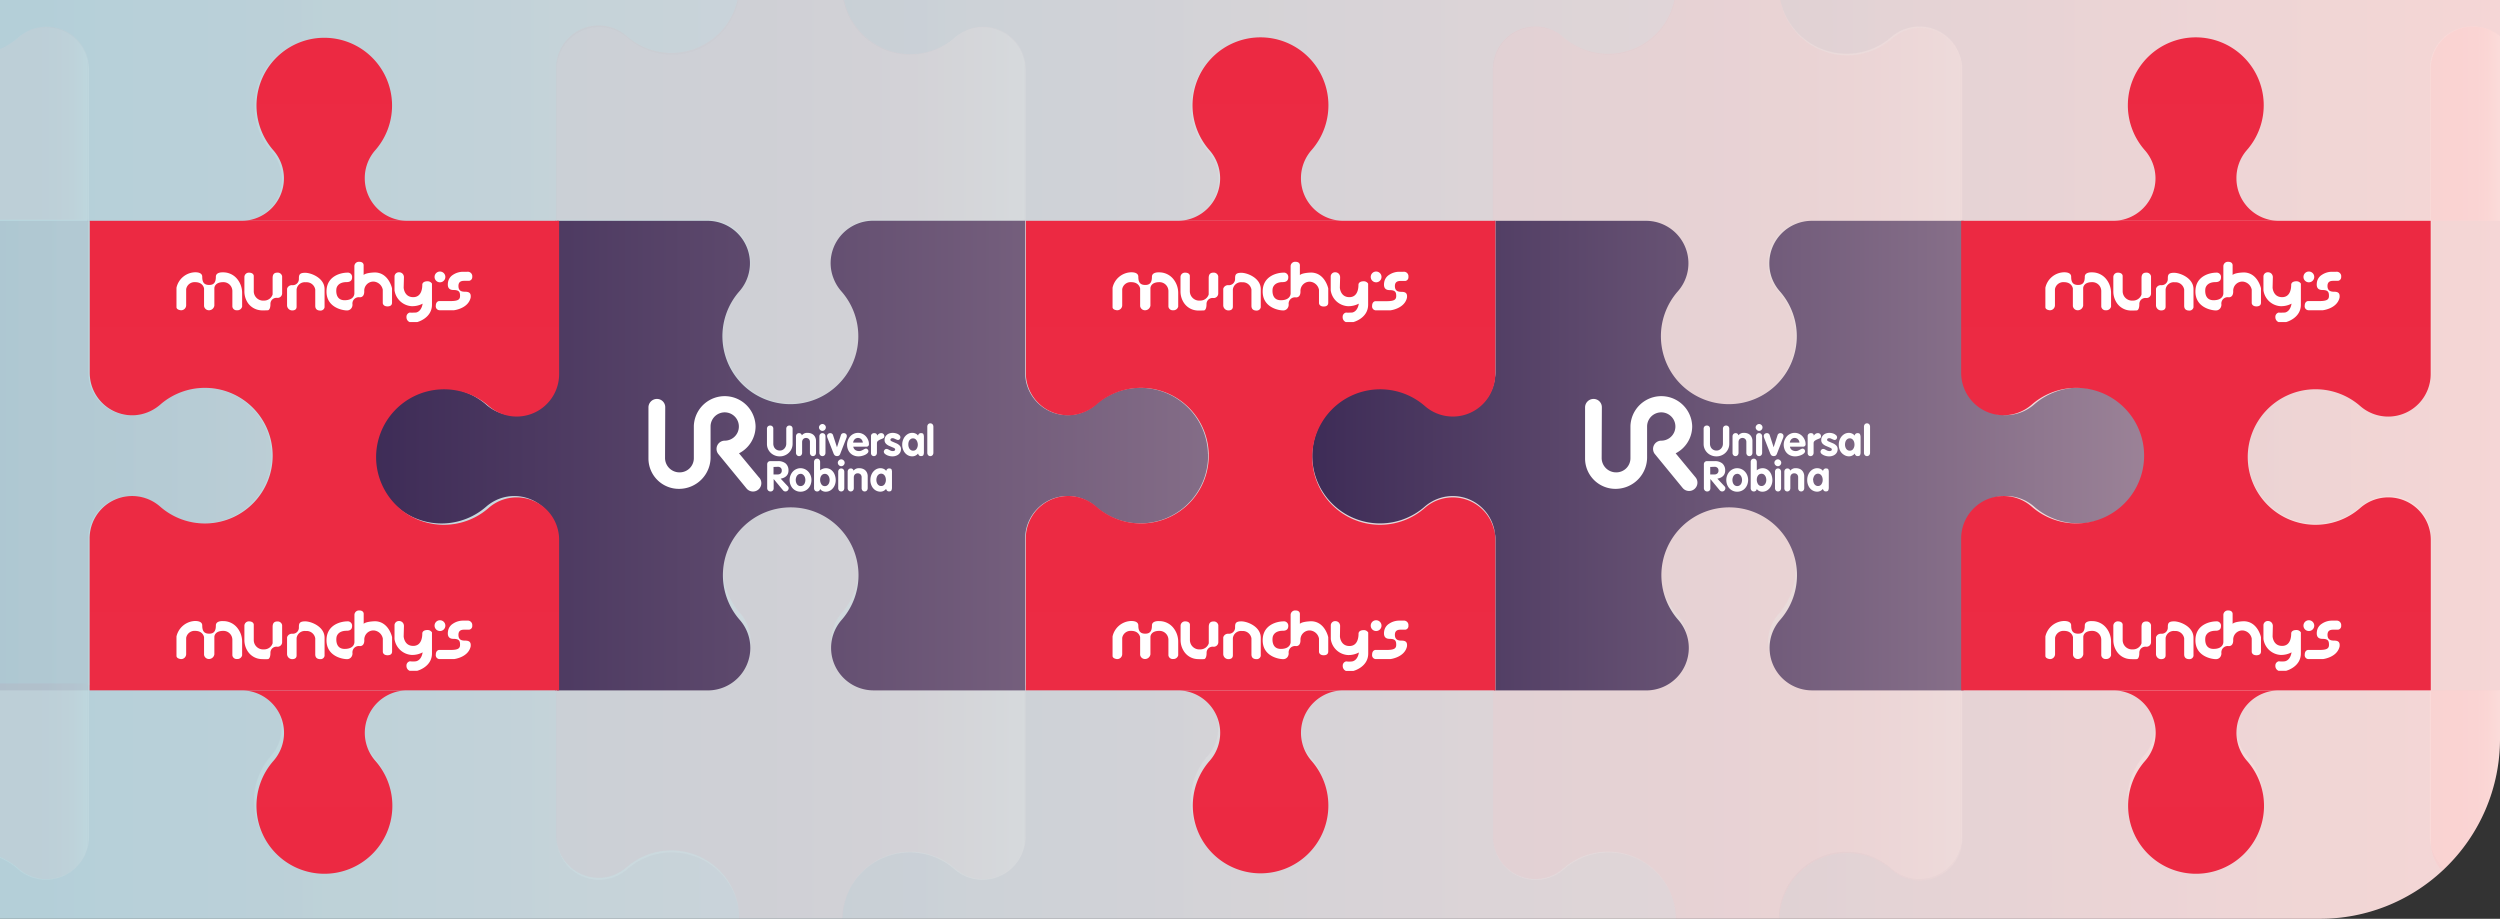 <?xml version="1.0" encoding="UTF-8"?> <svg xmlns="http://www.w3.org/2000/svg" xmlns:xlink="http://www.w3.org/1999/xlink" viewBox="0 0 883.1 324.55"><rect x="0" y="0" width="883.1" height="324.55" fill="#333333" stroke="none"/><defs><style>.cls-1{fill:url(#linear-gradient);}.cls-2{opacity:0.1;}.cls-3{opacity:0.5;}.cls-4{fill:url(#linear-gradient-2);}.cls-5{fill:url(#linear-gradient-3);}.cls-6{fill:url(#linear-gradient-4);}.cls-7{fill:url(#linear-gradient-5);}.cls-8{fill:url(#linear-gradient-6);}.cls-9{fill:url(#linear-gradient-7);}.cls-10{fill:url(#linear-gradient-8);}.cls-11{fill:url(#linear-gradient-9);}.cls-12{fill:url(#linear-gradient-10);}.cls-13{fill:url(#linear-gradient-11);}.cls-14{fill:url(#linear-gradient-12);}.cls-15{fill:url(#linear-gradient-13);}.cls-16{fill:url(#linear-gradient-14);}.cls-17{fill:url(#linear-gradient-15);}.cls-18{fill:url(#linear-gradient-16);}.cls-19{fill:url(#linear-gradient-17);}.cls-20{fill:url(#linear-gradient-18);}.cls-21{fill:url(#linear-gradient-19);}.cls-22{fill:url(#linear-gradient-20);}.cls-23{fill:url(#linear-gradient-21);}.cls-24{fill:url(#linear-gradient-22);}.cls-25{fill:url(#linear-gradient-23);}.cls-26{fill:url(#linear-gradient-24);}.cls-27{fill:url(#linear-gradient-25);}.cls-28{fill:url(#linear-gradient-26);}.cls-29{fill:url(#linear-gradient-27);}.cls-30{fill:url(#linear-gradient-28);}.cls-31{fill:url(#linear-gradient-29);}.cls-32{fill:url(#linear-gradient-30);}.cls-33{fill:url(#linear-gradient-31);}.cls-34{fill:url(#linear-gradient-32);}.cls-35{fill:url(#linear-gradient-33);}.cls-36{fill:url(#linear-gradient-34);}.cls-37{fill:url(#linear-gradient-35);}.cls-38{fill:url(#linear-gradient-36);}.cls-39{fill:url(#linear-gradient-37);}.cls-40{fill:url(#linear-gradient-38);}.cls-41{fill:url(#linear-gradient-39);}.cls-42{fill:url(#linear-gradient-40);}.cls-43{fill:#fff;}</style><linearGradient id="linear-gradient" y1="162.27" x2="883.1" y2="162.27" gradientUnits="userSpaceOnUse"><stop offset="0" stop-color="#bad8df"></stop><stop offset="1" stop-color="#fcdcda"></stop></linearGradient><linearGradient id="linear-gradient-2" x1="297.91" y1="39.16" x2="1097.14" y2="39.16" gradientUnits="userSpaceOnUse"><stop offset="0" stop-color="#3e2c57"></stop><stop offset="1" stop-color="#fcdcda"></stop></linearGradient><linearGradient id="linear-gradient-3" x1="361.69" y1="49.72" x2="362.11" y2="49.72" xlink:href="#linear-gradient-2"></linearGradient><linearGradient id="linear-gradient-4" x1="0" y1="39.16" x2="709.6" y2="39.16" xlink:href="#linear-gradient-2"></linearGradient><linearGradient id="linear-gradient-5" x1="30.83" y1="49.72" x2="31.25" y2="49.72" xlink:href="#linear-gradient-2"></linearGradient><linearGradient id="linear-gradient-6" x1="196.46" y1="71.14" x2="362.31" y2="71.14" gradientUnits="userSpaceOnUse"><stop offset="0" stop-color="#ec2942"></stop><stop offset="0.4" stop-color="#ec2b44"></stop><stop offset="0.54" stop-color="#ed3249"></stop><stop offset="0.65" stop-color="#ee3d53"></stop><stop offset="0.73" stop-color="#ef4e62"></stop><stop offset="0.8" stop-color="#f16474"></stop><stop offset="0.86" stop-color="#f4808b"></stop><stop offset="0.92" stop-color="#f7a0a7"></stop><stop offset="0.97" stop-color="#fac4c6"></stop><stop offset="1" stop-color="#fcdcda"></stop></linearGradient><linearGradient id="linear-gradient-7" x1="0" y1="43.54" x2="31.45" y2="43.54" xlink:href="#linear-gradient-6"></linearGradient><linearGradient id="linear-gradient-8" x1="628.83" y1="39.01" x2="1320.45" y2="39.01" xlink:href="#linear-gradient-2"></linearGradient><linearGradient id="linear-gradient-9" x1="692.55" y1="49.44" x2="692.97" y2="49.44" xlink:href="#linear-gradient-2"></linearGradient><linearGradient id="linear-gradient-10" x1="527.33" y1="71.34" x2="693.18" y2="71.34" xlink:href="#linear-gradient-6"></linearGradient><linearGradient id="linear-gradient-11" x1="297.46" y1="283.33" x2="1099.11" y2="283.33" xlink:href="#linear-gradient-2"></linearGradient><linearGradient id="linear-gradient-12" x1="361.69" y1="270.69" x2="362.11" y2="270.69" xlink:href="#linear-gradient-2"></linearGradient><linearGradient id="linear-gradient-13" x1="0" y1="283.33" x2="710.8" y2="283.33" xlink:href="#linear-gradient-2"></linearGradient><linearGradient id="linear-gradient-14" x1="30.83" y1="270.69" x2="31.25" y2="270.69" xlink:href="#linear-gradient-2"></linearGradient><linearGradient id="linear-gradient-15" x1="196.46" y1="250.66" x2="362.31" y2="250.66" xlink:href="#linear-gradient-6"></linearGradient><linearGradient id="linear-gradient-16" x1="0" y1="276" x2="31.45" y2="276" xlink:href="#linear-gradient-6"></linearGradient><linearGradient id="linear-gradient-17" x1="628.32" y1="283.18" x2="1268.21" y2="283.18" xlink:href="#linear-gradient-2"></linearGradient><linearGradient id="linear-gradient-18" x1="692.55" y1="270.41" x2="692.97" y2="270.41" xlink:href="#linear-gradient-2"></linearGradient><linearGradient id="linear-gradient-19" x1="527.33" y1="250.86" x2="693.18" y2="250.86" xlink:href="#linear-gradient-6"></linearGradient><linearGradient id="linear-gradient-20" x1="858.6" y1="43.69" x2="883.1" y2="43.69" xlink:href="#linear-gradient-6"></linearGradient><linearGradient id="linear-gradient-21" x1="858.6" y1="275.69" x2="883.1" y2="275.69" xlink:href="#linear-gradient-6"></linearGradient><linearGradient id="linear-gradient-22" x1="794.16" y1="160.95" x2="1036.07" y2="160.95" xlink:href="#linear-gradient-2"></linearGradient><linearGradient id="linear-gradient-23" x1="858.4" y1="106.61" x2="858.82" y2="106.61" xlink:href="#linear-gradient-2"></linearGradient><linearGradient id="linear-gradient-24" x1="858.4" y1="215.29" x2="858.82" y2="215.29" xlink:href="#linear-gradient-2"></linearGradient><linearGradient id="linear-gradient-25" x1="132.02" y1="160.95" x2="933.7" y2="160.95" xlink:href="#linear-gradient-2"></linearGradient><linearGradient id="linear-gradient-26" x1="196.25" y1="106.61" x2="196.67" y2="106.61" xlink:href="#linear-gradient-2"></linearGradient><linearGradient id="linear-gradient-27" x1="196.25" y1="215.29" x2="196.67" y2="215.29" xlink:href="#linear-gradient-2"></linearGradient><linearGradient id="linear-gradient-28" x1="0" y1="160.94" x2="260.84" y2="160.94" xlink:href="#linear-gradient-2"></linearGradient><linearGradient id="linear-gradient-29" x1="463.53" y1="160.95" x2="1065.85" y2="160.95" xlink:href="#linear-gradient-2"></linearGradient><linearGradient id="linear-gradient-30" x1="527.76" y1="106.61" x2="528.18" y2="106.61" xlink:href="#linear-gradient-2"></linearGradient><linearGradient id="linear-gradient-31" x1="527.76" y1="215.29" x2="528.18" y2="215.29" xlink:href="#linear-gradient-2"></linearGradient><linearGradient id="linear-gradient-32" x1="694.48" y1="-7708.82" x2="928.61" y2="-7708.82" gradientTransform="translate(-7263.54 -681.11) rotate(90)" xlink:href="#linear-gradient-6"></linearGradient><linearGradient id="linear-gradient-33" x1="-14854.59" y1="264.46" x2="-14620.46" y2="264.46" gradientTransform="translate(180.82 -14546.06) rotate(-90)" xlink:href="#linear-gradient-6"></linearGradient><linearGradient id="linear-gradient-34" x1="445.28" y1="65.42" x2="445.28" y2="567.71" xlink:href="#linear-gradient-6"></linearGradient><linearGradient id="linear-gradient-35" x1="694.48" y1="-7378.13" x2="928.61" y2="-7378.13" gradientTransform="translate(-7263.54 -681.11) rotate(90)" xlink:href="#linear-gradient-6"></linearGradient><linearGradient id="linear-gradient-36" x1="-14854.59" y1="-66.23" x2="-14620.46" y2="-66.23" gradientTransform="translate(180.82 -14546.06) rotate(-90)" xlink:href="#linear-gradient-6"></linearGradient><linearGradient id="linear-gradient-37" x1="114.58" y1="65.42" x2="114.58" y2="567.71" xlink:href="#linear-gradient-6"></linearGradient><linearGradient id="linear-gradient-38" x1="694.48" y1="-8039.23" x2="928.61" y2="-8039.23" gradientTransform="translate(-7263.54 -681.11) rotate(90)" xlink:href="#linear-gradient-6"></linearGradient><linearGradient id="linear-gradient-39" x1="-14854.59" y1="594.86" x2="-14620.46" y2="594.86" gradientTransform="translate(180.82 -14546.06) rotate(-90)" xlink:href="#linear-gradient-6"></linearGradient><linearGradient id="linear-gradient-40" x1="775.68" y1="65.42" x2="775.68" y2="567.71" xlink:href="#linear-gradient-6"></linearGradient></defs><g id="Layer_2" data-name="Layer 2"><g id="copy"><path class="cls-1" d="M883.1,0V260.94a63.41,63.41,0,0,1-19.53,45.86l-.9.85a63.37,63.37,0,0,1-43.17,16.9H0V0Z"></path><g class="cls-2"><g class="cls-3"><path class="cls-4" d="M591.74,0a24,24,0,0,1-23.5,19.33,23.91,23.91,0,0,1-15.83-6,15,15,0,0,0-24.88,11.29V78.31H474a15,15,0,0,1-11.29-24.89,23.95,23.95,0,1,0-36-.05,15,15,0,0,1-11.25,24.94H362.11V24.66a15,15,0,0,0-24.94-11.25,23.91,23.91,0,0,1-15.29,5.92A24.05,24.05,0,0,1,297.91,0Z"></path><path class="cls-5" d="M361.69,21.14a15,15,0,0,1,.42,3.52V78.31h-.42Z"></path></g><g class="cls-3"><path class="cls-6" d="M260.88,0a24,24,0,0,1-23.51,19.33,23.9,23.9,0,0,1-15.82-6,15,15,0,0,0-24.88,11.29V78.31H143.15a15,15,0,0,1-11.29-24.89,23.95,23.95,0,1,0-36-.05A15,15,0,0,1,84.59,78.31H31.25V24.66A15,15,0,0,0,6.31,13.41a23.92,23.92,0,0,1-6.31,4V0Z"></path><path class="cls-7" d="M30.83,21.14a15,15,0,0,1,.42,3.52V78.31h-.42Z"></path></g><g class="cls-3"><path class="cls-8" d="M362.31,24.47V77.62H308.66a15,15,0,0,0-11.25,24.94,24,24,0,1,1-36,0,14.81,14.81,0,0,0,2.75-4.6,15,15,0,0,0-14-20.29H196.46V24a15,15,0,0,1,24.88-11.3,23.9,23.9,0,0,0,15.82,6A23.94,23.94,0,0,0,260.51,0h37.64a24.06,24.06,0,0,0,23.93,19.14,24,24,0,0,0,15.29-5.92,15,15,0,0,1,24.94,11.25Z"></path></g><g class="cls-3"><path class="cls-9" d="M31.45,24.47V77.62H0V17.28a24.07,24.07,0,0,0,6.51-4.06A15,15,0,0,1,31.45,24.47Z"></path></g><g class="cls-3"><path class="cls-10" d="M883.1,0V12.93a14.9,14.9,0,0,0-9.5-3.56h-.11l-.76,0a15,15,0,0,0-14.34,15V78H804.87a15,15,0,0,1-11.29-24.88,23.94,23.94,0,1,0-36-.06A15,15,0,0,1,746.32,78H693V24.38a15.16,15.16,0,0,0-.42-3.53,13.92,13.92,0,0,0-.72-2.21,15,15,0,0,0-19.17-8.3A15.27,15.27,0,0,0,668,13.13,23.9,23.9,0,0,1,652.74,19,24.05,24.05,0,0,1,630.39,4.82c-.09-.2-.17-.4-.25-.6A22.46,22.46,0,0,1,628.83,0Z"></path><path class="cls-11" d="M692.55,20.85a15.16,15.16,0,0,1,.42,3.53V78h-.42Z"></path></g><g class="cls-3"><path class="cls-12" d="M693.18,24.87V78H639.53A15,15,0,0,0,628.28,103a24,24,0,1,1-36,0,14.81,14.81,0,0,0,2.75-4.6A15,15,0,0,0,581,78H527.33V24.38a15,15,0,0,1,24.88-11.3A23.9,23.9,0,0,0,568,19,23.94,23.94,0,0,0,591.47,0h37.47a23,23,0,0,0,1.2,4.22c.08.2.16.4.25.6A24.06,24.06,0,0,0,653,19.54a24,24,0,0,0,15.29-5.92,15,15,0,0,1,23.59,5A14.92,14.92,0,0,1,693.18,24.87Z"></path></g><g class="cls-3"><path class="cls-13" d="M592.18,324.46v.09H297.46a23.8,23.8,0,0,1,7-16.45l0,0q.39-.4.81-.78a23.93,23.93,0,0,1,31.91-.25,15,15,0,0,0,20.16-.36l.34-.33a15,15,0,0,0,4.4-10.61V242.11h53.22A15,15,0,0,1,426.63,267a24,24,0,1,0,36,.06,15.52,15.52,0,0,1-2.78-4.63,15,15,0,0,1,14-20.31h53.64v53.64a14.9,14.9,0,0,0,2.56,8.39l.23.32A15,15,0,0,0,552.47,307a23.89,23.89,0,0,1,34.63,3.33c.21.26.41.54.61.82A23.64,23.64,0,0,1,592.18,324.46Z"></path><path class="cls-14" d="M362.11,242.11v53.64a15,15,0,0,1-.42,3.52V242.11Z"></path></g><g class="cls-3"><path class="cls-15" d="M261.32,324.46v.09H0V303a23.42,23.42,0,0,1,6.35,4,15,15,0,0,0,20.16-.36l.34-.33a15,15,0,0,0,4.4-10.61V242.11H84.46A15,15,0,0,1,95.77,267a24,24,0,1,0,36,.06,15.32,15.32,0,0,1-2.78-4.63,15,15,0,0,1,14-20.31h53.64v53.64a14.61,14.61,0,0,0,.59,4.15,15,15,0,0,0,24.35,7.1,23.93,23.93,0,0,1,38.44,10.36c.07.18.12.37.18.56A23.21,23.21,0,0,1,261.32,324.46Z"></path><path class="cls-16" d="M31.25,242.11v53.64a15,15,0,0,1-.42,3.52V242.11Z"></path></g><g class="cls-3"><path class="cls-17" d="M362.31,241.43v54.13a15,15,0,0,1-4.4,10.61l-.2.19-.34.33a15,15,0,0,1-20,.17,23.92,23.92,0,0,0-32.11.44q-.42.38-.81.78l0,0a23.86,23.86,0,0,0-6.81,16.45H261.1c0-.25,0-.52,0-.78a24,24,0,0,0-.87-5.85c-.06-.19-.11-.38-.18-.56a23.95,23.95,0,0,0-38.66-11,15.42,15.42,0,0,1-4.62,2.79,15,15,0,0,1-19.51-9.21,14.87,14.87,0,0,1-.8-4.83V241.43H250.1a15,15,0,0,0,11.25-24.94,24,24,0,1,1,36,0,14.81,14.81,0,0,0-2.75,4.6,15,15,0,0,0,14.05,20.29Z"></path></g><g class="cls-3"><path class="cls-18" d="M31.45,241.43v54.13a15,15,0,0,1-4.4,10.61l-.2.19-.34.33a15,15,0,0,1-20,.17A23.75,23.75,0,0,0,0,302.75V241.43Z"></path></g><g class="cls-3"><path class="cls-19" d="M863.57,306.8l-.9.85a63.37,63.37,0,0,1-43.17,16.9H628.32a24,24,0,0,1,39.76-17.79A15,15,0,0,0,692.55,299a15.14,15.14,0,0,0,.42-3.52V241.82h53.22a15,15,0,0,1,11.3,24.89,23.94,23.94,0,1,0,36,.05,15.08,15.08,0,0,1-2.78-4.63,14.78,14.78,0,0,1-1-5.29,15,15,0,0,1,15-15h53.64v53.65a15,15,0,0,0,5.18,11.33Z"></path><path class="cls-20" d="M693,241.82v53.65a15.14,15.14,0,0,1-.42,3.52V241.82Z"></path></g><g class="cls-3"><path class="cls-21" d="M693.18,241.83V296a15,15,0,0,1-24.9,11.3,23.93,23.93,0,0,0-39.74,17.29H592c0-.12,0-.25,0-.38a23.73,23.73,0,0,0-4.26-13c-.2-.28-.4-.56-.61-.82a23.91,23.91,0,0,0-34.84-3.61,15.42,15.42,0,0,1-4.62,2.79,15,15,0,0,1-17.32-5.05l-.23-.32a14.92,14.92,0,0,1-2.76-8.67V241.83H581a15,15,0,0,0,11.25-24.94,24,24,0,1,1,36,.05,14.81,14.81,0,0,0-2.75,4.6,15,15,0,0,0,14,20.29Z"></path></g><g class="cls-3"><path class="cls-22" d="M883.1,12.76V78H858.6V24.38a15,15,0,0,1,14.13-15l.76,0h.11A14.93,14.93,0,0,1,883.1,12.76Z"></path></g><g class="cls-3"><path class="cls-23" d="M883.1,243.73v17.21a63.41,63.41,0,0,1-19.53,45.86l-.9.85a15,15,0,0,1-4-9.57c0-.23,0-.47,0-.71V243.73Z"></path></g><g class="cls-3"><path class="cls-24" d="M883.1,78V243.88H858.82V190.23A15,15,0,0,0,833.88,179a24,24,0,1,1,0-36,15,15,0,0,0,24.9-11.3V78Z"></path><path class="cls-25" d="M858.82,78v53.65a15,15,0,0,1-.42,3.52V78Z"></path><path class="cls-26" d="M858.4,186.71a15,15,0,0,1,.42,3.52v53.65h-.42Z"></path></g></g><path class="cls-27" d="M426.74,160.38A23.95,23.95,0,0,1,387,178.93a15,15,0,0,0-24.88,11.3v53.64H308.58A15,15,0,0,1,297.28,219a23.95,23.95,0,1,0-36-.06,15,15,0,0,1,3.76,9.94,15,15,0,0,1-15,15H196.67V190.23a14.5,14.5,0,0,0-.42-3.52,15,15,0,0,0-19.89-10.52,15.39,15.39,0,0,0-4.63,2.79,23.95,23.95,0,1,1,.05-36,15,15,0,0,0,24.47-7.77,14.5,14.5,0,0,0,.42-3.52V78h53.22a15,15,0,0,1,11.3,24.89,24,24,0,1,0,36,0,15.08,15.08,0,0,1-2.78-4.63,14.78,14.78,0,0,1-1-5.29,15,15,0,0,1,15-15H362.1v53.65A15,15,0,0,0,387,142.92a23.94,23.94,0,0,1,39.7,17.46Z"></path><path class="cls-28" d="M196.67,78v53.65a14.5,14.5,0,0,1-.42,3.52V78Z"></path><path class="cls-29" d="M196.25,186.71a14.5,14.5,0,0,1,.42,3.52v53.64h-.42Z"></path><g class="cls-2"><path class="cls-30" d="M95.89,160.38a24,24,0,0,1-39.77,18.55,15,15,0,0,0-24.88,11.3v53.64H0V78H31.24v53.65a15,15,0,0,0,24.94,11.25,23.95,23.95,0,0,1,39.71,17.46Z"></path></g><path class="cls-31" d="M758.25,160.38a23.95,23.95,0,0,1-39.75,18.55,15,15,0,0,0-24.89,11.3v53.64H640.09A15,15,0,0,1,628.79,219a23.95,23.95,0,1,0-36-.06,15,15,0,0,1,3.76,9.94,15,15,0,0,1-15,15H528.18V190.23a14.5,14.5,0,0,0-.42-3.52,15,15,0,0,0-19.89-10.51,15.24,15.24,0,0,0-4.63,2.78,23.94,23.94,0,1,1,.06-36,15,15,0,0,0,24.46-7.77,14.62,14.62,0,0,0,.42-3.52V78H581.4a15,15,0,0,1,11.3,24.89,24,24,0,1,0,36,0,15.08,15.08,0,0,1-2.78-4.63A14.78,14.78,0,0,1,625,93a15,15,0,0,1,15-15h53.64v53.65a15,15,0,0,0,15,15,15.17,15.17,0,0,0,5.3-1,15.47,15.47,0,0,0,4.63-2.79,23.94,23.94,0,0,1,39.7,17.46Z"></path><path class="cls-32" d="M528.18,78v53.65a14.62,14.62,0,0,1-.42,3.52V78Z"></path><path class="cls-33" d="M527.76,186.71a14.5,14.5,0,0,1,.42,3.52v53.64h-.42Z"></path><path class="cls-34" d="M362.35,78H416a15,15,0,0,0,15-15h0a15.06,15.06,0,0,0-3.75-9.93,24,24,0,1,1,36,0A15,15,0,0,0,459.55,63h0a15,15,0,0,0,15,15H362.35Z"></path><path class="cls-35" d="M528.2,243.87H474.56a15,15,0,0,0-15,15h0a15.11,15.11,0,0,0,3.75,9.93,23.94,23.94,0,1,1-36-.05,14.91,14.91,0,0,0,3.71-9.88h0a15,15,0,0,0-15-15H528.2Z"></path><path class="cls-36" d="M463.55,162a23.95,23.95,0,0,0,39.71,17.46,15,15,0,0,1,9.93-3.76,15,15,0,0,1,15,15v53.15H362.35V190.23a15,15,0,0,1,24.89-11.3,23.94,23.94,0,1,0,.05-36,15.32,15.32,0,0,1-4.63,2.78,14.78,14.78,0,0,1-5.3,1,15,15,0,0,1-15-15V78H528.2v54.13a15,15,0,0,1-24.89,11.29A24,24,0,0,0,463.55,162Z"></path><path class="cls-37" d="M31.66,78H85.3a15,15,0,0,0,15-15h0a15.11,15.11,0,0,0-3.75-9.93,23.94,23.94,0,1,1,36,0A14.9,14.9,0,0,0,128.85,63h0a15,15,0,0,0,15,15H31.66Z"></path><path class="cls-38" d="M197.51,243.87H143.86a15,15,0,0,0-15,15h0a15.07,15.07,0,0,0,3.76,9.93,24,24,0,1,1-36-.05,15,15,0,0,0,3.71-9.88h0a15,15,0,0,0-15-15H197.51Z"></path><path class="cls-39" d="M132.86,162a23.95,23.95,0,0,0,39.71,17.46,15,15,0,0,1,24.94,11.25v53.15H31.66V190.23a15,15,0,0,1,24.88-11.3,23.95,23.95,0,1,0,.06-36A15.44,15.44,0,0,1,52,145.7a14.82,14.82,0,0,1-5.3,1,15,15,0,0,1-15-15V78H197.51v54.13a15,15,0,0,1-24.89,11.29A24,24,0,0,0,132.86,162Z"></path><path class="cls-40" d="M692.76,78H746.4a15,15,0,0,0,15-15h0a15.07,15.07,0,0,0-3.76-9.93,24,24,0,1,1,36,0A15,15,0,0,0,790,63h0a15,15,0,0,0,15,15H692.76Z"></path><path class="cls-41" d="M858.6,243.87H805a15,15,0,0,0-15,15h0a15.07,15.07,0,0,0,3.76,9.93,24,24,0,1,1-36-.05,15,15,0,0,0,3.71-9.88h0a15,15,0,0,0-15-15H858.6Z"></path><path class="cls-42" d="M794,162a23.95,23.95,0,0,0,39.71,17.46,15,15,0,0,1,24.94,11.25v53.15H692.76V190.23a15,15,0,0,1,24.88-11.3,23.94,23.94,0,1,0,.05-36,15.39,15.39,0,0,1-4.62,2.78,15,15,0,0,1-20.31-14V78H858.61v54.13a15,15,0,0,1-24.9,11.29A23.95,23.95,0,0,0,794,162Z"></path><path class="cls-43" d="M393,108.49v-6.85a6.92,6.92,0,0,1,6.1-5.43s3-.37,3,1.55.62,2.9,2.47,2.9,2.34-1.18,2.34-2.9,2.47-1.55,2.47-1.55a6.36,6.36,0,0,1,5,2.26,7.78,7.78,0,0,1,1.81,5.07v4.77a1.71,1.71,0,0,1-1.79,1.29,1.52,1.52,0,0,1-1.67-1.29v-5.5a3.15,3.15,0,0,0-3.21-3.14c-3.14,0-3.14,2.1-3.14,2.1v6.17a1.93,1.93,0,0,1-1.85,1.66,1.73,1.73,0,0,1-1.79-1.48v-6.23s-.31-2.22-3.15-2.22a3,3,0,0,0-3.18,2.47v5.64a1.78,1.78,0,0,1-1.82,1.82S393,109.51,393,108.49Z"></path><path class="cls-43" d="M418.6,96.31A1.56,1.56,0,0,0,417,97.88v5a7.29,7.29,0,0,0,1.18,4.06,6.07,6.07,0,0,0,3.45,2.53,7,7,0,0,0,1.65.23c1.11,0,2.05-.05,2.05-.05s.86-.06.86-2.22a2.12,2.12,0,0,1,2.38-2.16,1.61,1.61,0,0,0,1.76-1.7V97.6a1.59,1.59,0,0,0-1.73-1.29c-1.58,0-1.64,1.29-1.64,2v5.71a3.13,3.13,0,0,1-3.05,2.16,3.32,3.32,0,0,1-3.61-3.23V97.42S420.3,96.31,418.6,96.31Z"></path><path class="cls-43" d="M433.89,109.66a1.84,1.84,0,0,1-1.79-1.8V102a1.75,1.75,0,0,1,1.79-1.27,2.18,2.18,0,0,0,2.39-2.25c0-1.31.1-2.12,2.22-2.12s6.85,1.86,6.85,5.76v6.42a1.43,1.43,0,0,1-1.44,1.17c-1.26,0-1.85-.59-1.85-1.7V102.3a3.11,3.11,0,0,0-3.34-2.59,2.91,2.91,0,0,0-3.22,2.51s0,5.73,0,6.07S435.46,109.66,433.89,109.66Z"></path><path class="cls-43" d="M455.07,98a1.54,1.54,0,0,0-1.73-1.69c-1.91,0-7.31,1-7.31,6.67s5.67,6.68,7.25,6.68a1.85,1.85,0,0,0,1.48-.71,2.17,2.17,0,0,0,.45-1.42,2.24,2.24,0,0,1,2.51-2.49s1.66.27,1.66-2.06a3.24,3.24,0,0,1,3.37-3.47,3.52,3.52,0,0,1,3.17,2.87v4.72s.07,1.17,1.67,1.17,1.6-1.07,1.6-1.38v-5s-1.17-5.61-6.13-5.61c-3.49.15-3.89.92-3.89.92V93.84s.18-1.36-1.56-1.36a1.58,1.58,0,0,0-1.71,1.6v9.57s.09,2.4-3.46,2.4-2.9-4-2.9-4,.16-2.4,3.61-2.4C454.94,99.64,455.07,98.49,455.07,98Z"></path><path class="cls-43" d="M473.38,98a1.81,1.81,0,0,0-.41-1.23,1.67,1.67,0,0,0-1.34-.59,1.52,1.52,0,0,0-1.57,1.42v4.94a6.51,6.51,0,0,0,5.92,5.61,7.73,7.73,0,0,0,4-.89s-.27,2.68-2.31,3.14c-2.16.1-2.16,0-2.16,0a1.52,1.52,0,0,0-1.23,1.58,1.85,1.85,0,0,0,1.11,1.79h2.68s5.21-1.33,5.21-6.14v-7.44a1.8,1.8,0,0,0-1.63-.83c-1.2,0-1.79.59-1.79,1.23s0,4.38-3.21,4.38-3.36-3.36-3.36-3.36Z"></path><circle class="cls-43" cx="486.1" cy="97.82" r="1.91"></circle><path class="cls-43" d="M497.51,97.82A1.6,1.6,0,0,0,495.74,96h-1.39a6.43,6.43,0,0,0-3.69,1.11A3.78,3.78,0,0,0,489,99.48c-.28,1.36-.22,3,1.85,3s2.35.77,2.35,2.09-.78,1.82-3.46,1.82h-3.95s-1.11.1-1.11,1.7a1.38,1.38,0,0,0,1.42,1.54h5s5-.55,5.89-4.44c.22-1.67-.56-2.1-1.94-2.1s-2.32-.44-2.32-2.05,1.18-1.8,2-1.8h1.72A1.3,1.3,0,0,0,497.51,97.82Z"></path><path class="cls-43" d="M393,231.68v-6.85a6.94,6.94,0,0,1,6.1-5.44s3-.36,3,1.55.62,2.9,2.47,2.9,2.34-1.17,2.34-2.9,2.47-1.54,2.47-1.54a6.33,6.33,0,0,1,5,2.26,7.77,7.77,0,0,1,1.81,5.06v4.77a1.72,1.72,0,0,1-1.79,1.3,1.52,1.52,0,0,1-1.67-1.3V226a3.15,3.15,0,0,0-3.21-3.15c-3.14,0-3.14,2.1-3.14,2.1v6.17a1.94,1.94,0,0,1-1.85,1.67,1.73,1.73,0,0,1-1.79-1.48v-6.23s-.31-2.23-3.15-2.23a3,3,0,0,0-3.18,2.47V231a1.78,1.78,0,0,1-1.82,1.82S393,232.7,393,231.68Z"></path><path class="cls-43" d="M418.6,219.49a1.57,1.57,0,0,0-1.57,1.58v5a7.26,7.26,0,0,0,1.18,4,6,6,0,0,0,3.45,2.54,6.5,6.5,0,0,0,1.65.22,19,19,0,0,0,2.05,0s.86-.06.86-2.22a2.12,2.12,0,0,1,2.38-2.16,1.62,1.62,0,0,0,1.76-1.7v-5.92a1.59,1.59,0,0,0-1.73-1.3c-1.58,0-1.64,1.3-1.64,2v5.71a3.13,3.13,0,0,1-3.05,2.15,3.31,3.31,0,0,1-3.61-3.22V220.6S420.3,219.49,418.6,219.49Z"></path><path class="cls-43" d="M433.89,232.84a1.82,1.82,0,0,1-1.79-1.79v-5.91a1.75,1.75,0,0,1,1.79-1.28,2.17,2.17,0,0,0,2.39-2.24c0-1.32.1-2.13,2.22-2.13s6.85,1.86,6.85,5.77v6.42a1.42,1.42,0,0,1-1.44,1.16c-1.26,0-1.85-.59-1.85-1.7v-5.65a3.11,3.11,0,0,0-3.34-2.59,2.9,2.9,0,0,0-3.22,2.5s0,5.74,0,6.07S435.46,232.84,433.89,232.84Z"></path><path class="cls-43" d="M455.07,221.19a1.54,1.54,0,0,0-1.73-1.7c-1.91,0-7.31,1-7.31,6.68s5.67,6.67,7.25,6.67a1.85,1.85,0,0,0,1.48-.7,2.19,2.19,0,0,0,.45-1.42,2.24,2.24,0,0,1,2.51-2.5s1.66.27,1.66-2.05a3.24,3.24,0,0,1,3.37-3.47,3.51,3.51,0,0,1,3.17,2.87v4.72s.07,1.17,1.67,1.17,1.6-1.08,1.6-1.39v-5s-1.17-5.62-6.13-5.62c-3.49.16-3.89.93-3.89.93V217s.18-1.36-1.56-1.36a1.59,1.59,0,0,0-1.71,1.61v9.56s.09,2.41-3.46,2.41-2.9-4-2.9-4,.16-2.41,3.61-2.41C454.94,222.82,455.07,221.68,455.07,221.19Z"></path><path class="cls-43" d="M473.38,221.18A1.81,1.81,0,0,0,473,220a1.67,1.67,0,0,0-1.34-.59,1.52,1.52,0,0,0-1.57,1.42v4.93a6.52,6.52,0,0,0,5.92,5.62,7.67,7.67,0,0,0,4-.9s-.27,2.69-2.31,3.15a7.62,7.62,0,0,1-2.16,0,1.51,1.51,0,0,0-1.23,1.57,1.85,1.85,0,0,0,1.11,1.79h2.68s5.21-1.32,5.21-6.14v-7.43a1.8,1.8,0,0,0-1.63-.83c-1.2,0-1.79.58-1.79,1.23s0,4.38-3.21,4.38-3.36-3.36-3.36-3.36Z"></path><circle class="cls-43" cx="486.1" cy="221" r="1.91"></circle><path class="cls-43" d="M497.51,221a1.59,1.59,0,0,0-1.77-1.77h-1.39a6.36,6.36,0,0,0-3.69,1.11,3.76,3.76,0,0,0-1.66,2.33c-.28,1.36-.22,3,1.85,3s2.35.77,2.35,2.1-.78,1.82-3.46,1.82h-3.95s-1.11.09-1.11,1.7a1.37,1.37,0,0,0,1.42,1.53h5s5-.55,5.89-4.43c.22-1.67-.56-2.1-1.94-2.1s-2.32-.44-2.32-2.06,1.18-1.8,2-1.8h1.72A1.29,1.29,0,0,0,497.51,221Z"></path><path class="cls-43" d="M722.51,108.49v-6.85a6.94,6.94,0,0,1,6.11-5.43s3-.37,3,1.55.62,2.9,2.47,2.9,2.34-1.18,2.34-2.9,2.47-1.55,2.47-1.55a6.36,6.36,0,0,1,5,2.26,7.78,7.78,0,0,1,1.81,5.07v4.77a1.71,1.71,0,0,1-1.79,1.29,1.52,1.52,0,0,1-1.67-1.29v-5.5A3.15,3.15,0,0,0,739,99.67c-3.14,0-3.14,2.1-3.14,2.1v6.17A1.93,1.93,0,0,1,734,109.6a1.72,1.72,0,0,1-1.78-1.48v-6.23s-.31-2.22-3.15-2.22a3,3,0,0,0-3.18,2.47v5.64a1.78,1.78,0,0,1-1.82,1.82S722.51,109.51,722.51,108.49Z"></path><path class="cls-43" d="M748.08,96.31a1.56,1.56,0,0,0-1.57,1.57v5a7.29,7.29,0,0,0,1.18,4.06,6.08,6.08,0,0,0,3.44,2.53,7.14,7.14,0,0,0,1.66.23c1.11,0,2.05-.05,2.05-.05s.86-.06.86-2.22a2.12,2.12,0,0,1,2.38-2.16,1.6,1.6,0,0,0,1.75-1.7V97.6a1.57,1.57,0,0,0-1.72-1.29c-1.58,0-1.64,1.29-1.64,2v5.71a3.13,3.13,0,0,1-3.05,2.16,3.32,3.32,0,0,1-3.61-3.23V97.42S749.78,96.31,748.08,96.31Z"></path><path class="cls-43" d="M763.37,109.66a1.84,1.84,0,0,1-1.79-1.8V102a1.75,1.75,0,0,1,1.79-1.27,2.18,2.18,0,0,0,2.39-2.25c0-1.31.1-2.12,2.22-2.12s6.85,1.86,6.85,5.76v6.42a1.43,1.43,0,0,1-1.44,1.17c-1.26,0-1.85-.59-1.85-1.7V102.3a3.12,3.12,0,0,0-3.34-2.59,2.91,2.91,0,0,0-3.22,2.51s0,5.73,0,6.07S764.94,109.66,763.37,109.66Z"></path><path class="cls-43" d="M784.54,98a1.53,1.53,0,0,0-1.72-1.69c-1.92,0-7.31,1-7.31,6.67s5.67,6.68,7.25,6.68a1.87,1.87,0,0,0,1.48-.71,2.17,2.17,0,0,0,.45-1.42A2.23,2.23,0,0,1,787.2,105s1.66.27,1.66-2.06a3.24,3.24,0,0,1,3.37-3.47,3.53,3.53,0,0,1,3.17,2.87v4.72s.07,1.17,1.67,1.17,1.6-1.07,1.6-1.38v-5s-1.17-5.61-6.14-5.61c-3.48.15-3.88.92-3.88.92V93.84s.18-1.36-1.56-1.36a1.58,1.58,0,0,0-1.71,1.6v9.57s.09,2.4-3.46,2.4-2.9-4-2.9-4,.16-2.4,3.61-2.4C784.42,99.64,784.54,98.49,784.54,98Z"></path><path class="cls-43" d="M802.86,98a1.81,1.81,0,0,0-.41-1.23,1.67,1.67,0,0,0-1.34-.59,1.52,1.52,0,0,0-1.57,1.42v4.94a6.51,6.51,0,0,0,5.92,5.61,7.73,7.73,0,0,0,4-.89s-.28,2.68-2.31,3.14c-2.16.1-2.16,0-2.16,0a1.52,1.52,0,0,0-1.24,1.58,1.85,1.85,0,0,0,1.12,1.79h2.68s5.21-1.33,5.21-6.14v-7.44a1.8,1.8,0,0,0-1.63-.83c-1.21,0-1.79.59-1.79,1.23s0,4.38-3.21,4.38-3.36-3.36-3.36-3.36Z"></path><circle class="cls-43" cx="815.58" cy="97.82" r="1.91"></circle><path class="cls-43" d="M827,97.82A1.6,1.6,0,0,0,825.22,96h-1.39a6.43,6.43,0,0,0-3.69,1.11,3.78,3.78,0,0,0-1.66,2.33c-.28,1.36-.22,3,1.85,3s2.35.77,2.35,2.09-.78,1.82-3.46,1.82h-4s-1.11.1-1.11,1.7a1.38,1.38,0,0,0,1.42,1.54h5s5-.55,5.89-4.44c.21-1.67-.56-2.1-1.94-2.1s-2.32-.44-2.32-2.05,1.17-1.8,2-1.8h1.72A1.3,1.3,0,0,0,827,97.82Z"></path><path class="cls-43" d="M722.51,231.68v-6.85a7,7,0,0,1,6.11-5.44s3-.36,3,1.55.62,2.9,2.47,2.9,2.34-1.17,2.34-2.9,2.47-1.54,2.47-1.54a6.33,6.33,0,0,1,5,2.26,7.77,7.77,0,0,1,1.81,5.06v4.77a1.72,1.72,0,0,1-1.79,1.3,1.52,1.52,0,0,1-1.67-1.3V226a3.15,3.15,0,0,0-3.21-3.15c-3.14,0-3.14,2.1-3.14,2.1v6.17a1.94,1.94,0,0,1-1.86,1.67,1.72,1.72,0,0,1-1.78-1.48v-6.23s-.31-2.23-3.15-2.23a3,3,0,0,0-3.18,2.47V231a1.78,1.78,0,0,1-1.82,1.82S722.51,232.7,722.51,231.68Z"></path><path class="cls-43" d="M748.08,219.49a1.57,1.57,0,0,0-1.57,1.58v5a7.26,7.26,0,0,0,1.18,4,6.05,6.05,0,0,0,3.44,2.54,6.64,6.64,0,0,0,1.66.22,19,19,0,0,0,2.05,0s.86-.06.86-2.22a2.12,2.12,0,0,1,2.38-2.16,1.61,1.61,0,0,0,1.75-1.7v-5.92a1.58,1.58,0,0,0-1.72-1.3c-1.58,0-1.64,1.3-1.64,2v5.71a3.13,3.13,0,0,1-3.05,2.15,3.31,3.31,0,0,1-3.61-3.22V220.6S749.78,219.49,748.08,219.49Z"></path><path class="cls-43" d="M763.37,232.84a1.82,1.82,0,0,1-1.79-1.79v-5.91a1.75,1.75,0,0,1,1.79-1.28,2.17,2.17,0,0,0,2.39-2.24c0-1.32.1-2.13,2.22-2.13s6.85,1.86,6.85,5.77v6.42a1.42,1.42,0,0,1-1.44,1.16c-1.26,0-1.85-.59-1.85-1.7v-5.65a3.12,3.12,0,0,0-3.34-2.59,2.9,2.9,0,0,0-3.22,2.5s0,5.74,0,6.07S764.94,232.84,763.37,232.84Z"></path><path class="cls-43" d="M784.54,221.19a1.53,1.53,0,0,0-1.72-1.7c-1.92,0-7.31,1-7.31,6.68s5.67,6.67,7.25,6.67a1.86,1.86,0,0,0,1.48-.7,2.19,2.19,0,0,0,.45-1.42,2.24,2.24,0,0,1,2.51-2.5s1.66.27,1.66-2.05a3.24,3.24,0,0,1,3.37-3.47,3.52,3.52,0,0,1,3.17,2.87v4.72s.07,1.17,1.67,1.17,1.6-1.08,1.6-1.39v-5s-1.17-5.62-6.14-5.62c-3.48.16-3.88.93-3.88.93V217s.18-1.36-1.56-1.36a1.59,1.59,0,0,0-1.71,1.61v9.56s.09,2.41-3.46,2.41-2.9-4-2.9-4,.16-2.41,3.61-2.41C784.42,222.82,784.54,221.68,784.54,221.19Z"></path><path class="cls-43" d="M802.86,221.18a1.81,1.81,0,0,0-.41-1.22,1.67,1.67,0,0,0-1.34-.59,1.52,1.52,0,0,0-1.57,1.42v4.93a6.52,6.52,0,0,0,5.92,5.62,7.67,7.67,0,0,0,4-.9s-.28,2.69-2.31,3.15a7.62,7.62,0,0,1-2.16,0,1.52,1.52,0,0,0-1.24,1.57,1.85,1.85,0,0,0,1.12,1.79h2.68s5.21-1.32,5.21-6.14v-7.43a1.8,1.8,0,0,0-1.63-.83c-1.21,0-1.79.58-1.79,1.23s0,4.38-3.21,4.38-3.36-3.36-3.36-3.36Z"></path><circle class="cls-43" cx="815.58" cy="221" r="1.91"></circle><path class="cls-43" d="M827,221a1.59,1.59,0,0,0-1.77-1.77h-1.39a6.36,6.36,0,0,0-3.69,1.11,3.76,3.76,0,0,0-1.66,2.33c-.28,1.36-.22,3,1.85,3s2.35.77,2.35,2.1-.78,1.82-3.46,1.82h-4s-1.11.09-1.11,1.7a1.37,1.37,0,0,0,1.42,1.53h5s5-.55,5.89-4.43c.21-1.67-.56-2.1-1.94-2.1s-2.32-.44-2.32-2.06,1.17-1.8,2-1.8h1.72A1.29,1.29,0,0,0,827,221Z"></path><path class="cls-43" d="M62.34,108.49v-6.85a6.93,6.93,0,0,1,6.1-5.43s3-.37,3,1.55.61,2.9,2.46,2.9,2.35-1.18,2.35-2.9,2.47-1.55,2.47-1.55a6.33,6.33,0,0,1,5,2.26,7.73,7.73,0,0,1,1.81,5.07v4.77a1.7,1.7,0,0,1-1.79,1.29,1.51,1.51,0,0,1-1.66-1.29v-5.5a3.15,3.15,0,0,0-3.21-3.14c-3.15,0-3.15,2.1-3.15,2.1v6.17a1.92,1.92,0,0,1-1.85,1.66,1.74,1.74,0,0,1-1.79-1.48v-6.23s-.31-2.22-3.14-2.22a3,3,0,0,0-3.18,2.47v5.64a1.78,1.78,0,0,1-1.82,1.82S62.34,109.51,62.34,108.49Z"></path><path class="cls-43" d="M87.91,96.31a1.57,1.57,0,0,0-1.58,1.57v5a7.29,7.29,0,0,0,1.18,4.06A6.11,6.11,0,0,0,91,109.42a7.14,7.14,0,0,0,1.66.23c1.1,0,2-.05,2-.05s.87-.06.87-2.22a2.11,2.11,0,0,1,2.37-2.16,1.61,1.61,0,0,0,1.76-1.7V97.6a1.58,1.58,0,0,0-1.73-1.29c-1.57,0-1.63,1.29-1.63,2v5.71a3.15,3.15,0,0,1-3.06,2.16,3.32,3.32,0,0,1-3.6-3.23V97.42S89.6,96.31,87.91,96.31Z"></path><path class="cls-43" d="M103.2,109.66a1.84,1.84,0,0,1-1.8-1.8V102a1.77,1.77,0,0,1,1.8-1.27,2.17,2.17,0,0,0,2.38-2.25c0-1.31.11-2.12,2.23-2.12s6.84,1.86,6.84,5.76v6.42a1.42,1.42,0,0,1-1.44,1.17c-1.25,0-1.85-.59-1.85-1.7V102.3A3.1,3.1,0,0,0,108,99.71a2.92,2.92,0,0,0-3.23,2.51s0,5.73,0,6.07S104.76,109.66,103.2,109.66Z"></path><path class="cls-43" d="M124.37,98a1.53,1.53,0,0,0-1.73-1.69c-1.91,0-7.31,1-7.31,6.67s5.68,6.68,7.25,6.68a1.84,1.84,0,0,0,1.48-.71,2.07,2.07,0,0,0,.45-1.42A2.24,2.24,0,0,1,127,105s1.67.27,1.67-2.06a3.23,3.23,0,0,1,3.36-3.47,3.53,3.53,0,0,1,3.18,2.87v4.72s.06,1.17,1.67,1.17,1.6-1.07,1.6-1.38v-5s-1.17-5.61-6.14-5.61c-3.48.15-3.89.92-3.89.92V93.84s.19-1.36-1.55-1.36a1.58,1.58,0,0,0-1.72,1.6v9.57s.1,2.4-3.45,2.4-2.9-4-2.9-4,.15-2.4,3.61-2.4C124.25,99.64,124.37,98.49,124.37,98Z"></path><path class="cls-43" d="M142.69,98a1.81,1.81,0,0,0-.41-1.23,1.67,1.67,0,0,0-1.34-.59,1.53,1.53,0,0,0-1.58,1.42v4.94a6.53,6.53,0,0,0,5.93,5.61,7.73,7.73,0,0,0,4-.89s-.28,2.68-2.32,3.14c-2.15.1-2.15,0-2.15,0a1.52,1.52,0,0,0-1.24,1.58,1.85,1.85,0,0,0,1.11,1.79h2.69s5.21-1.33,5.21-6.14v-7.44a1.81,1.81,0,0,0-1.64-.83c-1.2,0-1.78.59-1.78,1.23s0,4.38-3.21,4.38-3.37-3.36-3.37-3.36Z"></path><circle class="cls-43" cx="155.41" cy="97.82" r="1.91"></circle><path class="cls-43" d="M166.82,97.82A1.6,1.6,0,0,0,165.05,96h-1.39a6.47,6.47,0,0,0-3.7,1.11,3.77,3.77,0,0,0-1.65,2.33c-.28,1.36-.22,3,1.85,3s2.35.77,2.35,2.09-.78,1.82-3.46,1.82h-4s-1.11.1-1.11,1.7a1.38,1.38,0,0,0,1.42,1.54h5s5-.55,5.89-4.44c.21-1.67-.56-2.1-2-2.1s-2.31-.44-2.31-2.05,1.17-1.8,2-1.8h1.73A1.3,1.3,0,0,0,166.82,97.82Z"></path><path class="cls-43" d="M62.34,231.68v-6.85a7,7,0,0,1,6.1-5.44s3-.36,3,1.55.61,2.9,2.46,2.9,2.35-1.17,2.35-2.9,2.47-1.54,2.47-1.54a6.3,6.3,0,0,1,5,2.26,7.72,7.72,0,0,1,1.81,5.06v4.77a1.7,1.7,0,0,1-1.79,1.3,1.52,1.52,0,0,1-1.66-1.3V226a3.15,3.15,0,0,0-3.21-3.15c-3.15,0-3.15,2.1-3.15,2.1v6.17a1.93,1.93,0,0,1-1.85,1.67,1.74,1.74,0,0,1-1.79-1.48v-6.23s-.31-2.23-3.14-2.23a3,3,0,0,0-3.18,2.47V231a1.78,1.78,0,0,1-1.82,1.82S62.34,232.7,62.34,231.68Z"></path><path class="cls-43" d="M87.91,219.49a1.57,1.57,0,0,0-1.58,1.58v5a7.26,7.26,0,0,0,1.18,4A6.08,6.08,0,0,0,91,232.61a6.64,6.64,0,0,0,1.66.22,18.88,18.88,0,0,0,2,0s.87-.06.87-2.22a2.11,2.11,0,0,1,2.37-2.16,1.62,1.62,0,0,0,1.76-1.7v-5.92a1.58,1.58,0,0,0-1.73-1.3c-1.57,0-1.63,1.3-1.63,2v5.71a3.14,3.14,0,0,1-3.06,2.15,3.31,3.31,0,0,1-3.6-3.22V220.6S89.6,219.49,87.91,219.49Z"></path><path class="cls-43" d="M103.2,232.84a1.83,1.83,0,0,1-1.8-1.79v-5.91a1.77,1.77,0,0,1,1.8-1.28,2.16,2.16,0,0,0,2.38-2.24c0-1.32.11-2.13,2.23-2.13s6.84,1.86,6.84,5.77v6.42a1.41,1.41,0,0,1-1.44,1.16c-1.25,0-1.85-.59-1.85-1.7v-5.65A3.1,3.1,0,0,0,108,222.9a2.92,2.92,0,0,0-3.23,2.5s0,5.74,0,6.07S104.76,232.84,103.2,232.84Z"></path><path class="cls-43" d="M124.37,221.19a1.54,1.54,0,0,0-1.73-1.7c-1.91,0-7.31,1-7.31,6.68s5.68,6.67,7.25,6.67a1.83,1.83,0,0,0,1.48-.7,2.08,2.08,0,0,0,.45-1.42,2.24,2.24,0,0,1,2.51-2.5s1.67.27,1.67-2.05a3.23,3.23,0,0,1,3.36-3.47,3.52,3.52,0,0,1,3.18,2.87v4.72s.06,1.17,1.67,1.17,1.6-1.08,1.6-1.39v-5s-1.17-5.62-6.14-5.62c-3.48.16-3.89.93-3.89.93V217s.19-1.36-1.55-1.36a1.59,1.59,0,0,0-1.72,1.61v9.56s.1,2.41-3.45,2.41-2.9-4-2.9-4,.15-2.41,3.61-2.41C124.25,222.82,124.37,221.68,124.37,221.19Z"></path><path class="cls-43" d="M142.69,221.18a1.81,1.81,0,0,0-.41-1.22,1.67,1.67,0,0,0-1.34-.59,1.53,1.53,0,0,0-1.58,1.42v4.93a6.53,6.53,0,0,0,5.93,5.62,7.67,7.67,0,0,0,4-.9s-.28,2.69-2.32,3.15a7.55,7.55,0,0,1-2.15,0,1.52,1.52,0,0,0-1.24,1.57,1.85,1.85,0,0,0,1.11,1.79h2.69s5.21-1.32,5.21-6.14v-7.43a1.81,1.81,0,0,0-1.64-.83c-1.2,0-1.78.58-1.78,1.23s0,4.38-3.21,4.38-3.37-3.36-3.37-3.36Z"></path><circle class="cls-43" cx="155.41" cy="221" r="1.91"></circle><path class="cls-43" d="M166.82,221a1.59,1.59,0,0,0-1.77-1.77h-1.39a6.39,6.39,0,0,0-3.7,1.11,3.74,3.74,0,0,0-1.65,2.33c-.28,1.36-.22,3,1.85,3s2.35.77,2.35,2.1-.78,1.82-3.46,1.82h-4s-1.11.09-1.11,1.7a1.37,1.37,0,0,0,1.42,1.53h5s5-.55,5.89-4.43c.21-1.67-.56-2.1-2-2.1s-2.31-.44-2.31-2.06,1.17-1.8,2-1.8h1.73A1.29,1.29,0,0,0,166.82,221Z"></path><path class="cls-43" d="M270.92,156.8v-5.32a1.15,1.15,0,0,1,.32-.86,1.09,1.09,0,0,1,.8-.3,1.05,1.05,0,0,1,1.12,1.16v5.21a2.73,2.73,0,0,0,.28,1.25,2.12,2.12,0,0,0,.8.88,2.24,2.24,0,0,0,1.21.33,2.09,2.09,0,0,0,1.65-.73,2.5,2.5,0,0,0,.64-1.73v-5.21a1.15,1.15,0,0,1,.32-.86,1.09,1.09,0,0,1,.8-.3,1.13,1.13,0,0,1,.81.3,1.17,1.17,0,0,1,.31.86v5.32a4.4,4.4,0,0,1-2.78,4.07,4.47,4.47,0,0,1-1.75.34,4.64,4.64,0,0,1-2.27-.57,4.39,4.39,0,0,1-1.65-1.58A4.28,4.28,0,0,1,270.92,156.8Z"></path><path class="cls-43" d="M281.17,159.92v-5.73a1.23,1.23,0,0,1,.3-.86,1,1,0,0,1,.77-.33,1,1,0,0,1,.68.21.93.93,0,0,1,.32.58,2.36,2.36,0,0,1,2.06-.88,3.27,3.27,0,0,1,1.52.35,2.47,2.47,0,0,1,1.05,1,3,3,0,0,1,.38,1.54v4.12a1.38,1.38,0,0,1-.14.62,1,1,0,0,1-.39.43,1,1,0,0,1-.55.15,1,1,0,0,1-.78-.34,1.26,1.26,0,0,1-.29-.86v-3.74a1.45,1.45,0,0,0-.39-1.1,1.41,1.41,0,0,0-1-.38,1.35,1.35,0,0,0-.73.2,1.27,1.27,0,0,0-.48.52,1.81,1.81,0,0,0-.16.76v3.74a1.26,1.26,0,0,1-.14.62,1,1,0,0,1-.38.43,1.07,1.07,0,0,1-.56.15,1,1,0,0,1-.77-.34A1.22,1.22,0,0,1,281.17,159.92Z"></path><path class="cls-43" d="M290.51,149.78a1,1,0,0,1,.6.17,1.26,1.26,0,0,1,.45.44,1.07,1.07,0,0,1,.16.57,1.21,1.21,0,0,1-.35.87,1.15,1.15,0,0,1-1.7,0,1.22,1.22,0,0,1-.37-.86,1.14,1.14,0,0,1,.37-.82A1.18,1.18,0,0,1,290.51,149.78Zm-1.07,10.14v-5.73a1.23,1.23,0,0,1,.3-.86,1,1,0,0,1,.77-.33,1,1,0,0,1,.56.15,1.13,1.13,0,0,1,.39.42,1.38,1.38,0,0,1,.13.62v5.73a1.38,1.38,0,0,1-.13.62,1.09,1.09,0,0,1-.39.43,1.07,1.07,0,0,1-.56.15,1,1,0,0,1-.77-.34A1.22,1.22,0,0,1,289.44,159.92Z"></path><path class="cls-43" d="M294.46,160.22l-2.17-5.55a2,2,0,0,1-.13-.62.94.94,0,0,1,.33-.77,1.16,1.16,0,0,1,.79-.28,1,1,0,0,1,1,.76l1.37,4.24h0l1.37-4.24a1,1,0,0,1,1-.76,1.2,1.2,0,0,1,.79.27,1,1,0,0,1,.32.78,1.72,1.72,0,0,1-.13.62l-2.16,5.55a1.73,1.73,0,0,1-.42.68,1.4,1.4,0,0,1-1.49,0A1.9,1.9,0,0,1,294.46,160.22Z"></path><path class="cls-43" d="M306,157.78h-4.58a1.66,1.66,0,0,0,.68,1.16,2.29,2.29,0,0,0,1.35.39,2.05,2.05,0,0,0,.83-.15c.23-.1.52-.25.86-.44a2,2,0,0,1,.74-.28.78.78,0,0,1,.43.14,1,1,0,0,1,.33.34.92.92,0,0,1,.12.45,1,1,0,0,1-.3.66,2.85,2.85,0,0,1-.83.59,5.27,5.27,0,0,1-1.16.41,4.82,4.82,0,0,1-1.22.16,4.2,4.2,0,0,1-2.1-.53,3.68,3.68,0,0,1-1.42-1.48,4.54,4.54,0,0,1-.22-3.69,4.59,4.59,0,0,1,.8-1.35,3.75,3.75,0,0,1,1.24-.92,3.68,3.68,0,0,1,3.09,0,3.66,3.66,0,0,1,1.23.91,4.3,4.3,0,0,1,.79,1.27,3.58,3.58,0,0,1,.28,1.38A.84.84,0,0,1,306,157.78Zm-4.63-1.44h3.42a2,2,0,0,0-.54-1.19,1.71,1.71,0,0,0-2.32,0A2,2,0,0,0,301.36,156.34Z"></path><path class="cls-43" d="M307.67,159.92v-5.84a1,1,0,0,1,.33-.8,1.14,1.14,0,0,1,.77-.28c.7,0,1.05.3,1.05.89h0a2.56,2.56,0,0,1,.68-.68,1.53,1.53,0,0,1,.83-.21,1,1,0,0,1,.73.3,1.12,1.12,0,0,1,.32.85.68.68,0,0,1-.17.49,1.39,1.39,0,0,1-.45.28l-.67.27a4.48,4.48,0,0,0-1,.58,1.11,1.11,0,0,0-.32.86v3.29a1.38,1.38,0,0,1-.14.62,1,1,0,0,1-.39.43,1,1,0,0,1-.55.15,1,1,0,0,1-.78-.34A1.21,1.21,0,0,1,307.67,159.92Z"></path><path class="cls-43" d="M318.06,154.46a1,1,0,0,1-.25.67.78.78,0,0,1-.62.29,2.09,2.09,0,0,1-.64-.21l-.72-.32a1.48,1.48,0,0,0-.57-.1.86.86,0,0,0-.52.15.53.53,0,0,0-.21.45c0,.21.21.41.64.59l1.36.58a3.73,3.73,0,0,1,1.22.79,1.76,1.76,0,0,1,.51,1.33,2.28,2.28,0,0,1-.38,1.3,2.54,2.54,0,0,1-1.08.9,3.72,3.72,0,0,1-1.6.33,4.41,4.41,0,0,1-1.34-.22,3.36,3.36,0,0,1-1.18-.6,1.1,1.1,0,0,1-.48-.84,1.05,1.05,0,0,1,.26-.62.78.78,0,0,1,.66-.34,1.13,1.13,0,0,1,.51.1,4.1,4.1,0,0,1,.55.28,5.43,5.43,0,0,0,.58.27,1.7,1.7,0,0,0,.59.09,1.07,1.07,0,0,0,.66-.15.54.54,0,0,0,.19-.46c0-.21-.21-.4-.62-.58l-1.36-.58a3.65,3.65,0,0,1-1.25-.81,1.81,1.81,0,0,1-.5-1.33,2.33,2.33,0,0,1,.37-1.31,2.54,2.54,0,0,1,1-.88,3.52,3.52,0,0,1,1.51-.32,4.28,4.28,0,0,1,1.21.18,2.67,2.67,0,0,1,1.05.53A1.08,1.08,0,0,1,318.06,154.46Z"></path><path class="cls-43" d="M326.36,154.4v5.32a2.42,2.42,0,0,1-.17,1c-.12.26-.4.39-.86.39a.92.92,0,0,1-.67-.23,1.42,1.42,0,0,1-.36-.68,2.6,2.6,0,0,1-2.05,1,3.24,3.24,0,0,1-1.8-.53,3.63,3.63,0,0,1-1.28-1.48,4.76,4.76,0,0,1-.47-2.13,4.63,4.63,0,0,1,.48-2.1,3.9,3.9,0,0,1,1.29-1.51,3.09,3.09,0,0,1,1.78-.55,2.72,2.72,0,0,1,1.16.25,2.18,2.18,0,0,1,.89.73,1,1,0,0,1,.34-.64,1,1,0,0,1,.69-.25c.46,0,.74.13.86.39A2.45,2.45,0,0,1,326.36,154.4Zm-5.5,2.68a2.82,2.82,0,0,0,.19,1,1.86,1.86,0,0,0,.57.81,1.43,1.43,0,0,0,.93.31,1.39,1.39,0,0,0,1.23-.65,2.67,2.67,0,0,0,.43-1.51A3.13,3.13,0,0,0,324,156a2,2,0,0,0-.57-.83,1.4,1.4,0,0,0-.91-.32,1.39,1.39,0,0,0-.93.32,1.89,1.89,0,0,0-.58.82A3.23,3.23,0,0,0,320.86,157.08Z"></path><path class="cls-43" d="M327.56,159.92v-9.19a1.28,1.28,0,0,1,.29-.86,1,1,0,0,1,.78-.33,1.07,1.07,0,0,1,.56.15,1,1,0,0,1,.38.42,1.38,1.38,0,0,1,.14.62v9.19a1.38,1.38,0,0,1-.14.62,1,1,0,0,1-.39.43,1,1,0,0,1-.55.15,1,1,0,0,1-.78-.34A1.26,1.26,0,0,1,327.56,159.92Z"></path><path class="cls-43" d="M271,172.44v-8.39a1.16,1.16,0,0,1,.3-.85,1.1,1.1,0,0,1,.85-.31h2.62a4.1,4.1,0,0,1,2.75.82,3.17,3.17,0,0,1,1,2.55,2.72,2.72,0,0,1-.21,1.09,2.43,2.43,0,0,1-.6.85,3,3,0,0,1-.87.56,4.53,4.53,0,0,1-1.08.32l2.54,2.71a.94.94,0,0,1,.29.66,1.16,1.16,0,0,1-.32.8,1.05,1.05,0,0,1-.79.35,1.08,1.08,0,0,1-.87-.39l-3.32-4h0v3.24a1.15,1.15,0,0,1-.31.85,1.09,1.09,0,0,1-.81.31,1.13,1.13,0,0,1-.8-.31A1.15,1.15,0,0,1,271,172.44Zm2.24-7.49v2.64h1.53a1.42,1.42,0,0,0,1-.36,1.24,1.24,0,0,0,.38-1,1.22,1.22,0,0,0-.38-1,1.44,1.44,0,0,0-1-.34Z"></path><path class="cls-43" d="M282.78,165.39a3.66,3.66,0,0,1,1.55.34,3.89,3.89,0,0,1,1.23.92,4.18,4.18,0,0,1,.8,1.33,4.55,4.55,0,0,1,.28,1.57,4.66,4.66,0,0,1-.28,1.59,4.12,4.12,0,0,1-.78,1.32,3.5,3.5,0,0,1-1.23.9,3.71,3.71,0,0,1-1.57.33,3.64,3.64,0,0,1-2-.56,3.74,3.74,0,0,1-1.37-1.5,4.58,4.58,0,0,1-.48-2.08,4.34,4.34,0,0,1,.28-1.55,4.25,4.25,0,0,1,.79-1.35,3.75,3.75,0,0,1,1.24-.92A3.43,3.43,0,0,1,282.78,165.39Zm0,2a1.44,1.44,0,0,0-.93.32,1.9,1.9,0,0,0-.57.83,2.91,2.91,0,0,0-.19,1.05,2.82,2.82,0,0,0,.19,1,1.86,1.86,0,0,0,.57.81,1.57,1.57,0,0,0,1.87,0,1.8,1.8,0,0,0,.58-.81,3,3,0,0,0,.19-1,2.91,2.91,0,0,0-.19-1.05,2,2,0,0,0-.58-.83A1.45,1.45,0,0,0,282.78,167.36Z"></path><path class="cls-43" d="M287.55,172.4v-9.19a1.28,1.28,0,0,1,.29-.86,1,1,0,0,1,.78-.33,1,1,0,0,1,.94.57,1.38,1.38,0,0,1,.14.62v2.93a2.72,2.72,0,0,1,.95-.55,3.14,3.14,0,0,1,1.09-.2,3,3,0,0,1,1.88.61,3.79,3.79,0,0,1,1.19,1.58,5.53,5.53,0,0,1,.4,2.07,4.55,4.55,0,0,1-.44,1.95,3.91,3.91,0,0,1-1.26,1.52,3.16,3.16,0,0,1-1.84.57,2.51,2.51,0,0,1-1.14-.26,1.89,1.89,0,0,1-.83-.72,1,1,0,0,1-1.08.89,1,1,0,0,1-.78-.33A1.29,1.29,0,0,1,287.55,172.4Zm2.15-2.92a2.86,2.86,0,0,0,.43,1.56,1.39,1.39,0,0,0,1.25.68,1.35,1.35,0,0,0,.91-.32,1.92,1.92,0,0,0,.58-.81,3,3,0,0,0,.19-1,3.14,3.14,0,0,0-.19-1.05,2.13,2.13,0,0,0-.57-.83,1.41,1.41,0,0,0-.92-.32,1.48,1.48,0,0,0-.93.3,1.92,1.92,0,0,0-.57.79A2.94,2.94,0,0,0,289.7,169.48Z"></path><path class="cls-43" d="M297.16,162.26a1.19,1.19,0,0,1,.6.17,1.32,1.32,0,0,1,.44.44,1.08,1.08,0,0,1,.17.57,1.23,1.23,0,0,1-.35.87,1.15,1.15,0,0,1-1.7,0,1.18,1.18,0,0,1-.37-.86,1.1,1.1,0,0,1,.37-.82A1.15,1.15,0,0,1,297.16,162.26Zm-1.07,10.14v-5.73a1.28,1.28,0,0,1,.29-.86,1,1,0,0,1,.78-.33,1.07,1.07,0,0,1,.56.15,1,1,0,0,1,.38.42,1.38,1.38,0,0,1,.14.62v5.73a1.46,1.46,0,0,1-.14.63,1,1,0,0,1-.39.42,1,1,0,0,1-.55.15,1,1,0,0,1-.78-.33A1.29,1.29,0,0,1,296.09,172.4Z"></path><path class="cls-43" d="M299.43,172.4v-5.73a1.23,1.23,0,0,1,.3-.86,1,1,0,0,1,.77-.33,1,1,0,0,1,.68.21.93.93,0,0,1,.32.58,2.36,2.36,0,0,1,2.06-.88,3.27,3.27,0,0,1,1.52.35,2.47,2.47,0,0,1,1.05,1,3,3,0,0,1,.38,1.55v4.11a1.46,1.46,0,0,1-.14.63,1,1,0,0,1-.39.42,1,1,0,0,1-.55.15,1,1,0,0,1-.78-.33,1.29,1.29,0,0,1-.29-.87v-3.74a1.46,1.46,0,0,0-.39-1.1,1.41,1.41,0,0,0-1-.37,1.35,1.35,0,0,0-.73.19,1.27,1.27,0,0,0-.48.52,1.81,1.81,0,0,0-.16.76v3.74a1.33,1.33,0,0,1-.14.63,1,1,0,0,1-.38.42,1.07,1.07,0,0,1-.56.15,1,1,0,0,1-.77-.33A1.24,1.24,0,0,1,299.43,172.4Z"></path><path class="cls-43" d="M315.08,166.89v5.31a2.37,2.37,0,0,1-.18,1c-.11.26-.4.39-.86.39a.94.94,0,0,1-.67-.23,1.42,1.42,0,0,1-.36-.68,2.58,2.58,0,0,1-2,1,3.3,3.3,0,0,1-1.81-.53,3.64,3.64,0,0,1-1.28-1.48,4.7,4.7,0,0,1-.46-2.13,4.76,4.76,0,0,1,.47-2.1,3.9,3.9,0,0,1,1.29-1.51,3.2,3.2,0,0,1,1.79-.55,2.87,2.87,0,0,1,1.15.25,2.2,2.2,0,0,1,.89.74,1,1,0,0,1,.34-.65,1,1,0,0,1,.69-.25c.46,0,.75.13.86.39A2.45,2.45,0,0,1,315.08,166.89Zm-5.51,2.67a2.82,2.82,0,0,0,.19,1,1.8,1.8,0,0,0,.58.81,1.39,1.39,0,0,0,.93.31,1.38,1.38,0,0,0,1.22-.65,2.65,2.65,0,0,0,.44-1.51,2.91,2.91,0,0,0-.19-1.05,1.88,1.88,0,0,0-.57-.83,1.36,1.36,0,0,0-.9-.32,1.44,1.44,0,0,0-.93.32,1.84,1.84,0,0,0-.58.83A2.91,2.91,0,0,0,309.57,169.56Z"></path><path class="cls-43" d="M268.15,168.7l-7.1-8.57a10.7,10.7,0,0,0,5.85-9.56,10.91,10.91,0,0,0-21.81-.1c0,.59,0,10.14,0,11.39a5,5,0,0,1-5,5,5.1,5.1,0,0,1-5.17-5c0-.39.07-18,.07-18a2.92,2.92,0,0,0-2.93-2.94,3,3,0,0,0-3,2.94v18a10.73,10.73,0,0,0,11,10.82A11.14,11.14,0,0,0,251,161.27V150.54a5,5,0,1,1,5.14,5.12,2.92,2.92,0,0,0-2.44,4.68l9.94,12.12a2.95,2.95,0,1,0,4.54-3.76"></path><path class="cls-43" d="M601.79,156.8v-5.32a1.15,1.15,0,0,1,.32-.86,1.09,1.09,0,0,1,.8-.3,1.05,1.05,0,0,1,1.12,1.16v5.21a2.73,2.73,0,0,0,.28,1.25,2.12,2.12,0,0,0,.8.88,2.24,2.24,0,0,0,1.21.33,2.09,2.09,0,0,0,1.65-.73,2.5,2.5,0,0,0,.64-1.73v-5.21a1.15,1.15,0,0,1,.32-.86,1.09,1.09,0,0,1,.8-.3,1.13,1.13,0,0,1,.81.3,1.17,1.17,0,0,1,.31.86v5.32a4.4,4.4,0,0,1-2.78,4.07,4.47,4.47,0,0,1-1.75.34,4.64,4.64,0,0,1-2.27-.57,4.39,4.39,0,0,1-1.65-1.58A4.28,4.28,0,0,1,601.79,156.8Z"></path><path class="cls-43" d="M612,159.92v-5.73a1.23,1.23,0,0,1,.3-.86,1,1,0,0,1,.77-.33,1,1,0,0,1,.68.21.93.93,0,0,1,.32.58,2.36,2.36,0,0,1,2.06-.88,3.27,3.27,0,0,1,1.52.35,2.47,2.47,0,0,1,1,1,3,3,0,0,1,.38,1.54v4.12a1.38,1.38,0,0,1-.14.62,1,1,0,0,1-.39.43,1,1,0,0,1-.55.15,1,1,0,0,1-.78-.34,1.26,1.26,0,0,1-.29-.86v-3.74a1.45,1.45,0,0,0-.39-1.1,1.41,1.41,0,0,0-1-.38,1.35,1.35,0,0,0-.73.2,1.27,1.27,0,0,0-.48.52,1.81,1.81,0,0,0-.16.76v3.74a1.26,1.26,0,0,1-.14.62,1,1,0,0,1-.38.43,1.07,1.07,0,0,1-.56.15,1,1,0,0,1-.77-.34A1.22,1.22,0,0,1,612,159.92Z"></path><path class="cls-43" d="M621.38,149.78a1,1,0,0,1,.6.17,1.26,1.26,0,0,1,.45.44,1.07,1.07,0,0,1,.16.57,1.21,1.21,0,0,1-.35.87,1.15,1.15,0,0,1-1.7,0,1.22,1.22,0,0,1-.37-.86,1.14,1.14,0,0,1,.37-.82A1.18,1.18,0,0,1,621.38,149.78Zm-1.07,10.14v-5.73a1.23,1.23,0,0,1,.3-.86,1,1,0,0,1,.77-.33,1,1,0,0,1,.56.15,1.13,1.13,0,0,1,.39.42,1.38,1.38,0,0,1,.13.62v5.73a1.38,1.38,0,0,1-.13.62,1.09,1.09,0,0,1-.39.43,1.07,1.07,0,0,1-.56.15,1,1,0,0,1-.77-.34A1.22,1.22,0,0,1,620.31,159.92Z"></path><path class="cls-43" d="M625.33,160.22l-2.17-5.55a2,2,0,0,1-.13-.62.94.94,0,0,1,.33-.77,1.16,1.16,0,0,1,.79-.28,1,1,0,0,1,1,.76l1.37,4.24h0l1.37-4.24a1,1,0,0,1,1-.76,1.2,1.2,0,0,1,.79.27,1,1,0,0,1,.32.78,1.72,1.72,0,0,1-.13.62l-2.16,5.55a1.73,1.73,0,0,1-.42.68,1.4,1.4,0,0,1-1.49,0A1.9,1.9,0,0,1,625.33,160.22Z"></path><path class="cls-43" d="M636.86,157.78h-4.58a1.66,1.66,0,0,0,.68,1.16,2.29,2.29,0,0,0,1.35.39,2.05,2.05,0,0,0,.83-.15c.23-.1.52-.25.86-.44a2,2,0,0,1,.74-.28.78.78,0,0,1,.43.14,1,1,0,0,1,.33.34.92.92,0,0,1,.12.45,1,1,0,0,1-.3.66,2.85,2.85,0,0,1-.83.59,5.27,5.27,0,0,1-1.16.41,4.82,4.82,0,0,1-1.22.16,4.2,4.2,0,0,1-2.1-.53,3.68,3.68,0,0,1-1.42-1.48,4.54,4.54,0,0,1-.22-3.69,4.59,4.59,0,0,1,.8-1.35,3.75,3.75,0,0,1,1.24-.92,3.68,3.68,0,0,1,3.09,0,3.66,3.66,0,0,1,1.23.91,4.3,4.3,0,0,1,.79,1.27,3.58,3.58,0,0,1,.28,1.38A.84.84,0,0,1,636.86,157.78Zm-4.63-1.44h3.42a2,2,0,0,0-.54-1.19,1.71,1.71,0,0,0-2.32,0A2,2,0,0,0,632.23,156.34Z"></path><path class="cls-43" d="M638.54,159.92v-5.84a1,1,0,0,1,.33-.8,1.14,1.14,0,0,1,.77-.28c.7,0,1.05.3,1.05.89h0a2.56,2.56,0,0,1,.68-.68,1.53,1.53,0,0,1,.83-.21,1,1,0,0,1,.73.3,1.12,1.12,0,0,1,.32.85.68.68,0,0,1-.17.49,1.39,1.39,0,0,1-.45.28l-.67.27a4.48,4.48,0,0,0-1,.58,1.11,1.11,0,0,0-.32.86v3.29a1.38,1.38,0,0,1-.14.62,1,1,0,0,1-.39.43,1,1,0,0,1-.55.15,1,1,0,0,1-.78-.34A1.21,1.21,0,0,1,638.54,159.92Z"></path><path class="cls-43" d="M648.93,154.46a1,1,0,0,1-.25.67.78.78,0,0,1-.62.29,2.09,2.09,0,0,1-.64-.21l-.72-.32a1.48,1.48,0,0,0-.57-.1.86.86,0,0,0-.52.15.53.53,0,0,0-.21.45c0,.21.21.41.64.59l1.36.58a3.73,3.73,0,0,1,1.22.79,1.76,1.76,0,0,1,.51,1.33,2.28,2.28,0,0,1-.38,1.3,2.54,2.54,0,0,1-1.08.9,3.72,3.72,0,0,1-1.6.33,4.41,4.41,0,0,1-1.34-.22,3.36,3.36,0,0,1-1.18-.6,1.1,1.1,0,0,1-.48-.84,1.05,1.05,0,0,1,.26-.62.78.78,0,0,1,.66-.34,1.13,1.13,0,0,1,.51.1,4.1,4.1,0,0,1,.55.28,5.43,5.43,0,0,0,.58.27,1.7,1.7,0,0,0,.59.09,1.07,1.07,0,0,0,.66-.15.54.54,0,0,0,.19-.46c0-.21-.21-.4-.62-.58l-1.36-.58a3.65,3.65,0,0,1-1.25-.81,1.81,1.81,0,0,1-.5-1.33,2.33,2.33,0,0,1,.37-1.31,2.54,2.54,0,0,1,1-.88,3.52,3.52,0,0,1,1.51-.32,4.28,4.28,0,0,1,1.21.18,2.67,2.67,0,0,1,1,.53A1.08,1.08,0,0,1,648.93,154.46Z"></path><path class="cls-43" d="M657.23,154.4v5.32a2.42,2.42,0,0,1-.17,1c-.12.26-.4.39-.86.39a.92.92,0,0,1-.67-.23,1.42,1.42,0,0,1-.36-.68,2.6,2.6,0,0,1-2,1,3.24,3.24,0,0,1-1.8-.53A3.63,3.63,0,0,1,650,159.2a4.76,4.76,0,0,1-.47-2.13,4.63,4.63,0,0,1,.48-2.1,3.9,3.9,0,0,1,1.29-1.51,3.09,3.09,0,0,1,1.78-.55,2.72,2.72,0,0,1,1.16.25,2.18,2.18,0,0,1,.89.73,1,1,0,0,1,.34-.64,1,1,0,0,1,.69-.25c.46,0,.74.13.86.39A2.45,2.45,0,0,1,657.23,154.4Zm-5.5,2.68a2.82,2.82,0,0,0,.19,1,1.86,1.86,0,0,0,.57.81,1.43,1.43,0,0,0,.93.31,1.39,1.39,0,0,0,1.23-.65,2.67,2.67,0,0,0,.43-1.51,3.13,3.13,0,0,0-.18-1.05,2,2,0,0,0-.57-.83,1.4,1.4,0,0,0-.91-.32,1.39,1.39,0,0,0-.93.32,1.89,1.89,0,0,0-.58.82A3.23,3.23,0,0,0,651.73,157.08Z"></path><path class="cls-43" d="M658.43,159.92v-9.19a1.28,1.28,0,0,1,.29-.86,1,1,0,0,1,.78-.33,1.07,1.07,0,0,1,.56.15,1,1,0,0,1,.38.42,1.38,1.38,0,0,1,.14.62v9.19a1.38,1.38,0,0,1-.14.62,1,1,0,0,1-.39.43,1,1,0,0,1-.55.15,1,1,0,0,1-.78-.34A1.26,1.26,0,0,1,658.43,159.92Z"></path><path class="cls-43" d="M601.88,172.44v-8.39a1.16,1.16,0,0,1,.3-.85,1.1,1.1,0,0,1,.85-.31h2.62a4.1,4.1,0,0,1,2.75.82,3.17,3.17,0,0,1,1,2.55,2.72,2.72,0,0,1-.21,1.09,2.43,2.43,0,0,1-.6.85,3,3,0,0,1-.87.56,4.53,4.53,0,0,1-1.08.32l2.54,2.71a.94.94,0,0,1,.29.66,1.16,1.16,0,0,1-.32.8,1.05,1.05,0,0,1-.79.35,1.08,1.08,0,0,1-.87-.39l-3.32-4h0v3.24a1.15,1.15,0,0,1-.31.85,1.09,1.09,0,0,1-.81.31,1.13,1.13,0,0,1-.8-.31A1.15,1.15,0,0,1,601.88,172.44Zm2.24-7.49v2.64h1.53a1.42,1.42,0,0,0,1-.36,1.24,1.24,0,0,0,.38-1,1.22,1.22,0,0,0-.38-1,1.44,1.44,0,0,0-1-.34Z"></path><path class="cls-43" d="M613.65,165.39a3.66,3.66,0,0,1,1.55.34,3.89,3.89,0,0,1,1.23.92,4.18,4.18,0,0,1,.8,1.33,4.55,4.55,0,0,1,.28,1.57,4.66,4.66,0,0,1-.28,1.59,4.12,4.12,0,0,1-.78,1.32,3.5,3.5,0,0,1-1.23.9,3.71,3.71,0,0,1-1.57.33,3.64,3.64,0,0,1-2-.56,3.74,3.74,0,0,1-1.37-1.5,4.58,4.58,0,0,1-.48-2.08,4.34,4.34,0,0,1,.28-1.55,4.25,4.25,0,0,1,.79-1.35,3.75,3.75,0,0,1,1.24-.92A3.43,3.43,0,0,1,613.65,165.39Zm0,2a1.44,1.44,0,0,0-.93.32,1.9,1.9,0,0,0-.57.83,2.91,2.91,0,0,0-.19,1.05,2.82,2.82,0,0,0,.19,1,1.86,1.86,0,0,0,.57.81,1.57,1.57,0,0,0,1.87,0,1.8,1.8,0,0,0,.58-.81,3,3,0,0,0,.19-1,2.91,2.91,0,0,0-.19-1.05,2,2,0,0,0-.58-.83A1.45,1.45,0,0,0,613.65,167.36Z"></path><path class="cls-43" d="M618.42,172.4v-9.19a1.28,1.28,0,0,1,.29-.86,1,1,0,0,1,.78-.33,1,1,0,0,1,.94.57,1.38,1.38,0,0,1,.14.62v2.93a2.72,2.72,0,0,1,.95-.55,3.14,3.14,0,0,1,1.09-.2,3,3,0,0,1,1.88.61,3.79,3.79,0,0,1,1.19,1.58,5.53,5.53,0,0,1,.4,2.07,4.55,4.55,0,0,1-.44,1.95,3.91,3.91,0,0,1-1.26,1.52,3.16,3.16,0,0,1-1.84.57,2.51,2.51,0,0,1-1.14-.26,1.89,1.89,0,0,1-.83-.72,1,1,0,0,1-1.08.89,1,1,0,0,1-.78-.33A1.29,1.29,0,0,1,618.42,172.4Zm2.15-2.92A2.86,2.86,0,0,0,621,171a1.39,1.39,0,0,0,1.25.68,1.35,1.35,0,0,0,.91-.32,1.92,1.92,0,0,0,.58-.81,3,3,0,0,0,.19-1,3.14,3.14,0,0,0-.19-1.05,2.13,2.13,0,0,0-.57-.83,1.41,1.41,0,0,0-.92-.32,1.48,1.48,0,0,0-.93.3,1.92,1.92,0,0,0-.57.79A2.94,2.94,0,0,0,620.57,169.48Z"></path><path class="cls-43" d="M628,162.26a1.19,1.19,0,0,1,.6.17,1.32,1.32,0,0,1,.44.44,1.08,1.08,0,0,1,.17.57,1.23,1.23,0,0,1-.35.87,1.15,1.15,0,0,1-1.7,0,1.18,1.18,0,0,1-.37-.86,1.1,1.1,0,0,1,.37-.82A1.15,1.15,0,0,1,628,162.26ZM627,172.4v-5.73a1.28,1.28,0,0,1,.29-.86,1,1,0,0,1,.78-.33,1.07,1.07,0,0,1,.56.15,1,1,0,0,1,.38.42,1.38,1.38,0,0,1,.14.62v5.73a1.46,1.46,0,0,1-.14.63,1,1,0,0,1-.39.42,1,1,0,0,1-.55.15,1,1,0,0,1-.78-.33A1.29,1.29,0,0,1,627,172.4Z"></path><path class="cls-43" d="M630.3,172.4v-5.73a1.23,1.23,0,0,1,.3-.86,1,1,0,0,1,.77-.33,1,1,0,0,1,.68.21.93.93,0,0,1,.32.58,2.36,2.36,0,0,1,2.06-.88,3.27,3.27,0,0,1,1.52.35,2.47,2.47,0,0,1,1,1,3,3,0,0,1,.38,1.55v4.11a1.46,1.46,0,0,1-.14.63,1,1,0,0,1-.39.42,1,1,0,0,1-.55.15,1,1,0,0,1-.78-.33,1.29,1.29,0,0,1-.29-.87v-3.74a1.46,1.46,0,0,0-.39-1.1,1.41,1.41,0,0,0-1-.37,1.35,1.35,0,0,0-.73.19,1.27,1.27,0,0,0-.48.52,1.81,1.81,0,0,0-.16.76v3.74a1.33,1.33,0,0,1-.14.63,1,1,0,0,1-.38.42,1.07,1.07,0,0,1-.56.15,1,1,0,0,1-.77-.33A1.24,1.24,0,0,1,630.3,172.4Z"></path><path class="cls-43" d="M646,166.89v5.31a2.37,2.37,0,0,1-.18,1c-.11.26-.4.39-.86.39a.94.94,0,0,1-.67-.23,1.42,1.42,0,0,1-.36-.68,2.58,2.58,0,0,1-2,1,3.3,3.3,0,0,1-1.81-.53,3.64,3.64,0,0,1-1.28-1.48,4.7,4.7,0,0,1-.46-2.13,4.76,4.76,0,0,1,.47-2.1,3.9,3.9,0,0,1,1.29-1.51,3.2,3.2,0,0,1,1.79-.55,2.87,2.87,0,0,1,1.15.25,2.2,2.2,0,0,1,.89.74,1,1,0,0,1,.34-.65,1,1,0,0,1,.69-.25c.46,0,.75.13.86.39A2.45,2.45,0,0,1,646,166.89Zm-5.51,2.67a2.82,2.82,0,0,0,.19,1,1.8,1.8,0,0,0,.58.81,1.39,1.39,0,0,0,.93.31,1.38,1.38,0,0,0,1.22-.65,2.65,2.65,0,0,0,.44-1.51,2.91,2.91,0,0,0-.19-1.05,1.88,1.88,0,0,0-.57-.83,1.36,1.36,0,0,0-.9-.32,1.44,1.44,0,0,0-.93.32,1.84,1.84,0,0,0-.58.83A2.91,2.91,0,0,0,640.44,169.56Z"></path><path class="cls-43" d="M599,168.7l-7.09-8.57a10.71,10.71,0,0,0,5.84-9.56,10.91,10.91,0,0,0-21.81-.1c0,.59,0,10.14,0,11.39a5,5,0,0,1-5,5,5.1,5.1,0,0,1-5.17-5c0-.39.07-18,.07-18a2.92,2.92,0,0,0-2.93-2.94,3,3,0,0,0-3,2.94v18a10.73,10.73,0,0,0,11,10.82,11.14,11.14,0,0,0,10.91-11.41V150.54a5,5,0,1,1,5.14,5.12,2.92,2.92,0,0,0-2.44,4.68l9.94,12.12A2.95,2.95,0,0,0,599,168.7"></path></g></g></svg> 
